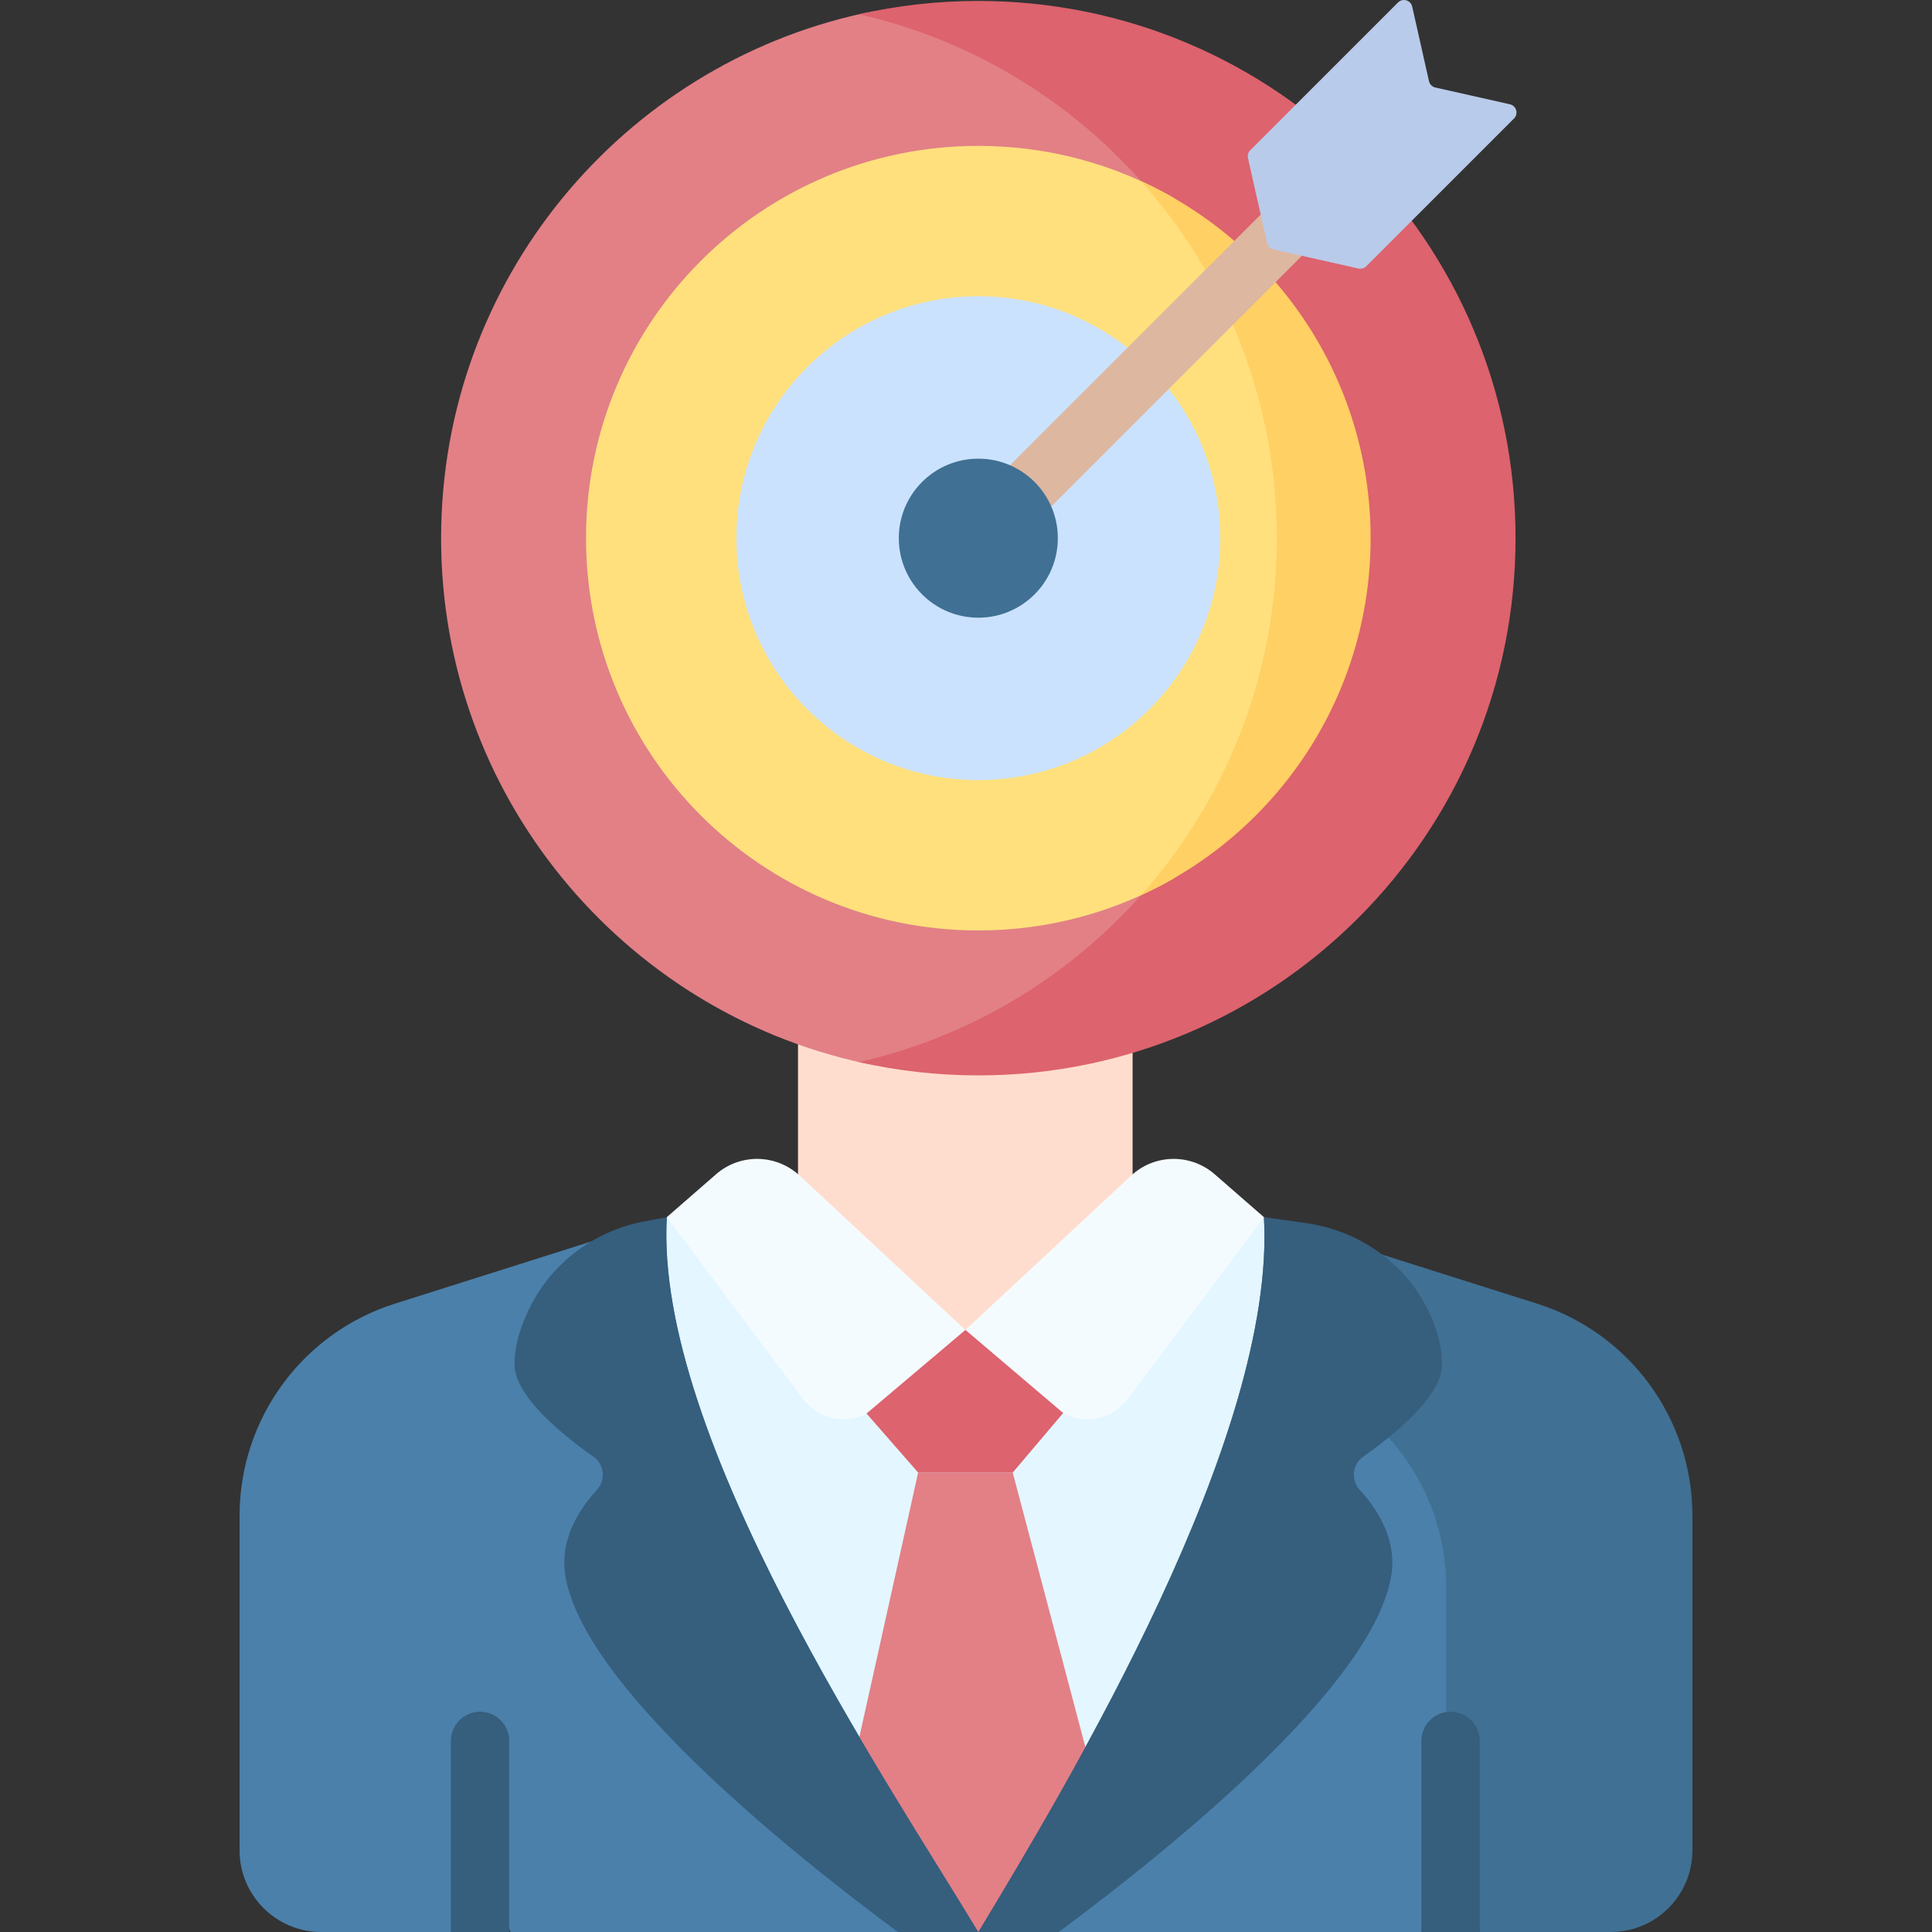 <svg id="Capa_1" enable-background="new 0 0 512 512" viewBox="0 0 512 512" xmlns="http://www.w3.org/2000/svg"><rect x="0" y="0" width="512" height="512" fill="#333333" stroke="none"/><g><g><g><g><g><g><path d="m122.167 508.089h11.563l1.552 3.911h241.404l3.385-4.195 9.602.284v-91.094c0-26.698-17.298-50.319-42.751-58.378l-75.239-23.821-.416-14.487-15.083-.53-79.136 2.78-72.413 22.927c-24.497 7.756-41.146 30.49-41.146 56.186v88.683c0 11.954 9.691 21.645 21.645 21.645h34.689z" fill="#4a80aa"/><path d="m407.366 345.486-72.413-22.927-65.862-2.315.609 21.206 72.413 22.927c24.497 7.756 41.146 30.49 41.146 56.186v87.526h6.079l2.807 3.911h34.722c11.954 0 21.645-9.691 21.645-21.645v-88.683c0-25.696-16.648-48.43-41.146-56.186z" fill="#407093"/><g><path d="m334.953 322.559-79.103-2.78-79.136 2.78c-3.343 58.252 58.789 149.973 82.552 189.436 23.763-39.462 79.03-131.183 75.687-189.436z" fill="#e4f6ff"/></g><path d="m292.936 483.006-24.555-92.759h-25.063l-20.801 93.573 36.749 28.176z" fill="#e28086"/><g><g><g><g><g><g><g><g><path d="m300.151 318.221v-55.966h-88.669v55.966c0 24.485 44.334 51.183 44.334 51.183s44.335-26.698 44.335-51.183z" fill="#ffddce"/></g></g></g></g><g fill="#365e7d"><path d="m134.948 512v-50.64c0-4.27-3.46-7.73-7.73-7.73s-7.73 3.46-7.73 7.73v50.64z"/><path d="m392.145 512v-50.64c0-4.27-3.46-7.73-7.73-7.73s-7.73 3.46-7.73 7.73v50.64z"/></g></g></g></g></g><g><g><g><g><g><path d="m255.817 352.446-23.608 20.418c-5.829 5.042-14.71 4.086-19.334-2.08l-36.162-48.225 13.049-11.368c6.387-5.565 15.946-5.406 22.145.367z" fill="#f4fbff"/></g></g></g></g></g><g><g><g><g><g><g><path d="m255.85 352.446 23.608 20.418c5.829 5.042 14.71 4.086 19.334-2.08l36.162-48.225-13.049-11.368c-6.387-5.565-15.946-5.406-22.145.367z" fill="#f4fbff"/></g></g></g></g></g></g></g><g fill="#365e7d"><path d="m176.714 322.559-5.77 1.073c-12.738 2.368-23.842 10.286-29.936 21.719-2.681 5.03-4.648 10.637-4.648 16.26 0 8.469 13.101 18.953 21.048 24.534 2.727 1.915 3.151 6.116.846 8.609-4.496 4.863-10.092 13.135-8.398 22.995 4.896 28.506 56.146 70.517 88.085 94.247h21.326c-23.765-39.463-85.896-131.184-82.553-189.437z"/><path d="m280.586 511.996c31.939-23.731 83.189-65.741 88.085-94.247 1.694-9.86-3.902-18.132-8.398-22.995-2.305-2.493-1.882-6.693.846-8.609 7.947-5.581 21.048-16.065 21.048-24.534 0-4.415-1.213-8.819-3.031-12.943-5.904-13.387-18.612-22.527-33.102-24.557l-11.08-1.552c3.343 58.253-51.924 149.973-75.687 189.436h21.319z"/></g></g><path d="m229.641 374.597 13.677 15.65h25.064l13.372-15.783-25.904-22.018z" fill="#dd636e"/></g></g><path d="m342.455 142.621c0-65.393-43.327-120.666-102.841-138.679-3.505-1.061-7.236-1.204-10.813-.424-63.99 13.95-111.905 70.93-111.905 139.103s47.915 125.153 111.905 139.103c3.578.78 7.309.637 10.813-.424 59.514-18.013 102.841-73.286 102.841-138.679z" fill="#e28086"/><path d="m259.266.25c-10.872 0-21.459 1.219-31.632 3.527 63.405 14.385 110.738 71.086 110.738 138.843s-47.333 124.458-110.738 138.843c10.173 2.308 20.76 3.527 31.632 3.527 78.629 0 142.37-63.741 142.37-142.37s-63.741-142.37-142.37-142.37z" fill="#dd636e"/><path d="m310.925 232.859c19.735-24.755 31.53-56.119 31.53-90.238s-11.795-65.483-31.53-90.238c-15.218-8.731-32.856-13.723-51.659-13.723-57.416 0-103.961 46.545-103.961 103.961s46.545 103.961 103.961 103.961c18.803 0 36.44-4.992 51.659-13.723z" fill="#ffe07d"/><path d="m302.371 47.99c22.394 25.154 36 58.303 36 94.631s-13.606 69.477-36 94.631c35.903-16.38 60.856-52.591 60.856-94.631s-24.953-78.251-60.856-94.631z" fill="#ffd064"/><circle cx="259.266" cy="142.621" fill="#cbe2ff" r="64.109"/><g><path d="m271.417 138.199c-1.978 0-3.957-.755-5.466-2.264-3.018-3.019-3.018-7.913 0-10.933l67.835-67.835c3.02-3.017 7.913-3.017 10.933 0 3.018 3.019 3.018 7.913 0 10.933l-67.835 67.835c-1.51 1.509-3.489 2.264-5.467 2.264z" fill="#ddb7a0"/></g><path d="m374.249 1.749 4.444 19.753c.19.844.849 1.503 1.692 1.692l19.753 4.443c1.721.387 2.338 2.519 1.091 3.766l-39.157 39.157c-.543.543-1.325.769-2.074.601l-22.516-5.065c-.844-.19-1.503-.849-1.692-1.692l-5.065-22.516c-.168-.749.058-1.531.601-2.074l39.157-39.157c1.247-1.247 3.379-.629 3.766 1.092z" fill="#b9cbea"/></g><circle cx="259.266" cy="142.621" fill="#407093" r="21.072"/></g></svg>